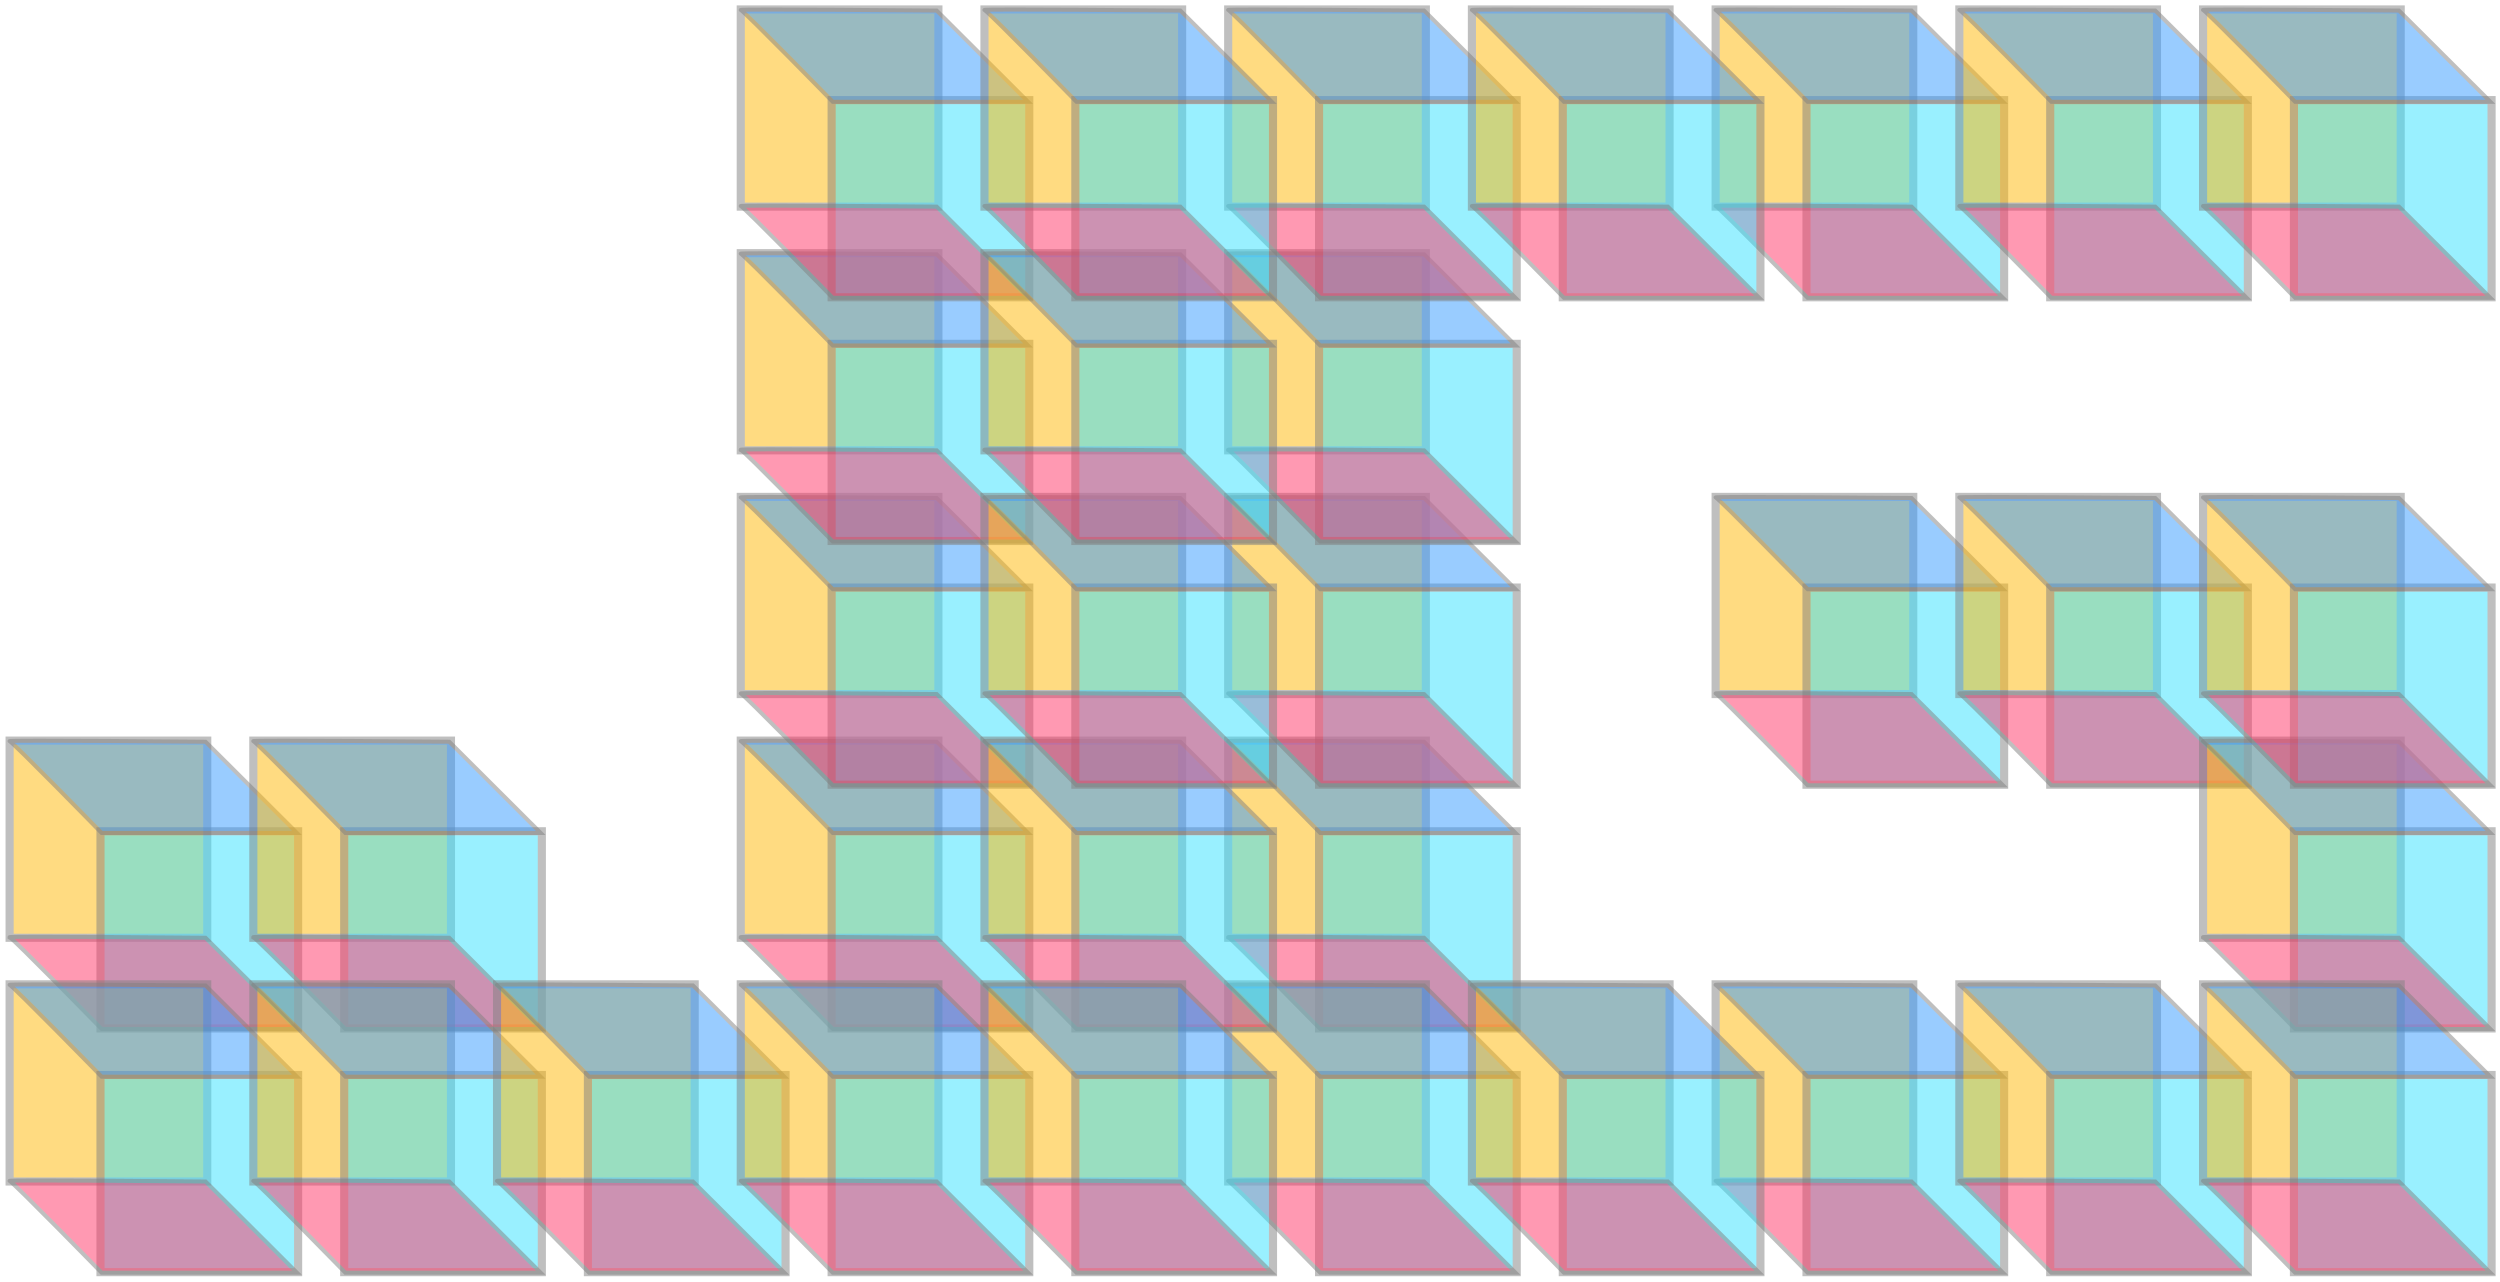 <svg xmlns="http://www.w3.org/2000/svg" xmlns:xlink="http://www.w3.org/1999/xlink" width="615.468" height="315.68" viewBox="0 0 615.468 315.68">
  <defs>
    <rect id="rect-1" width="311.043" height="311" x="302.352" y="2.328"/>
    <rect id="rect-2" width="48.659" height="48.542" x=".012" y="0"/>
    <mask id="mask-3" x="-422.352" y="-122.328" maskContentUnits="userSpaceOnUse" maskUnits="userSpaceOnUse">
      <rect width="615.468" height="315.68" x="-422.352" y="-122.328" fill="black"/>
      <use fill="white" xlink:href="#rect-2"/>
    </mask>
    <rect id="rect-4" width="48.659" height="48.542" x="22.384" y="22.318"/>
    <mask id="mask-5" x="-422.352" y="-122.328" maskContentUnits="userSpaceOnUse" maskUnits="userSpaceOnUse">
      <rect width="615.468" height="315.68" x="-422.352" y="-122.328" fill="black"/>
      <use fill="white" xlink:href="#rect-4"/>
    </mask>
    <path id="path-7" fill-rule="evenodd" d="M.012.139c.892.324 22.652 22.597 22.652 22.597h48.1L48.252.279S-.88-.184.012.139z"/>
    <path id="path-8" fill-rule="evenodd" d="M.012 48.403C.904 48.727 22.664 71 22.664 71h48.1L48.252 48.542s-49.132-.463-48.24-.139z"/>
    <rect id="rect-9" width="48.659" height="48.542" x=".012" y="0"/>
    <mask id="mask-10" x="-482.352" y="-122.328" maskContentUnits="userSpaceOnUse" maskUnits="userSpaceOnUse">
      <rect width="615.468" height="315.68" x="-482.352" y="-122.328" fill="black"/>
      <use fill="white" xlink:href="#rect-9"/>
    </mask>
    <rect id="rect-11" width="48.659" height="48.542" x="22.384" y="22.318"/>
    <mask id="mask-12" x="-482.352" y="-122.328" maskContentUnits="userSpaceOnUse" maskUnits="userSpaceOnUse">
      <rect width="615.468" height="315.68" x="-482.352" y="-122.328" fill="black"/>
      <use fill="white" xlink:href="#rect-11"/>
    </mask>
    <path id="path-14" fill-rule="evenodd" d="M.012.139c.892.324 22.652 22.597 22.652 22.597h48.1L48.252.279S-.88-.184.012.139z"/>
    <path id="path-15" fill-rule="evenodd" d="M.012 48.403C.904 48.727 22.664 71 22.664 71h48.1L48.252 48.542s-49.132-.463-48.24-.139z"/>
    <rect id="rect-16" width="48.659" height="48.542" x=".012" y="0"/>
    <mask id="mask-17" x="-422.352" y="-2.328" maskContentUnits="userSpaceOnUse" maskUnits="userSpaceOnUse">
      <rect width="615.468" height="315.68" x="-422.352" y="-2.328" fill="black"/>
      <use fill="white" xlink:href="#rect-16"/>
    </mask>
    <rect id="rect-18" width="48.659" height="48.542" x="22.384" y="22.318"/>
    <mask id="mask-19" x="-422.352" y="-2.328" maskContentUnits="userSpaceOnUse" maskUnits="userSpaceOnUse">
      <rect width="615.468" height="315.68" x="-422.352" y="-2.328" fill="black"/>
      <use fill="white" xlink:href="#rect-18"/>
    </mask>
    <path id="path-21" fill-rule="evenodd" d="M.012.139c.892.324 22.652 22.597 22.652 22.597h48.1L48.252.279S-.88-.184.012.139z"/>
    <path id="path-22" fill-rule="evenodd" d="M.012 48.403C.904 48.727 22.664 71 22.664 71h48.1L48.252 48.542s-49.132-.463-48.24-.139z"/>
    <rect id="rect-23" width="48.659" height="48.542" x=".012" y="0"/>
    <mask id="mask-24" x="-482.352" y="-2.328" maskContentUnits="userSpaceOnUse" maskUnits="userSpaceOnUse">
      <rect width="615.468" height="315.68" x="-482.352" y="-2.328" fill="black"/>
      <use fill="white" xlink:href="#rect-23"/>
    </mask>
    <rect id="rect-25" width="48.659" height="48.542" x="22.384" y="22.318"/>
    <mask id="mask-26" x="-482.352" y="-2.328" maskContentUnits="userSpaceOnUse" maskUnits="userSpaceOnUse">
      <rect width="615.468" height="315.68" x="-482.352" y="-2.328" fill="black"/>
      <use fill="white" xlink:href="#rect-25"/>
    </mask>
    <path id="path-28" fill-rule="evenodd" d="M.012.139c.892.324 22.652 22.597 22.652 22.597h48.1L48.252.279S-.88-.184.012.139z"/>
    <path id="path-29" fill-rule="evenodd" d="M.012 48.403C.904 48.727 22.664 71 22.664 71h48.1L48.252 48.542s-49.132-.463-48.24-.139z"/>
    <rect id="rect-30" width="48.659" height="48.542" x=".012" y="0"/>
    <mask id="mask-31" x="-542.352" y="-182.328" maskContentUnits="userSpaceOnUse" maskUnits="userSpaceOnUse">
      <rect width="615.468" height="315.68" x="-542.352" y="-182.328" fill="black"/>
      <use fill="white" xlink:href="#rect-30"/>
    </mask>
    <rect id="rect-32" width="48.659" height="48.542" x="22.384" y="22.318"/>
    <mask id="mask-33" x="-542.352" y="-182.328" maskContentUnits="userSpaceOnUse" maskUnits="userSpaceOnUse">
      <rect width="615.468" height="315.68" x="-542.352" y="-182.328" fill="black"/>
      <use fill="white" xlink:href="#rect-32"/>
    </mask>
    <path id="path-35" fill-rule="evenodd" d="M.012.139c.892.324 22.652 22.597 22.652 22.597h48.1L48.252.279S-.88-.184.012.139z"/>
    <path id="path-36" fill-rule="evenodd" d="M.012 48.403C.904 48.727 22.664 71 22.664 71h48.1L48.252 48.542s-49.132-.463-48.24-.139z"/>
    <rect id="rect-37" width="48.659" height="48.542" x=".012" y="0"/>
    <mask id="mask-38" x="-542.352" y="-122.328" maskContentUnits="userSpaceOnUse" maskUnits="userSpaceOnUse">
      <rect width="615.468" height="315.68" x="-542.352" y="-122.328" fill="black"/>
      <use fill="white" xlink:href="#rect-37"/>
    </mask>
    <rect id="rect-39" width="48.659" height="48.542" x="22.384" y="22.318"/>
    <mask id="mask-40" x="-542.352" y="-122.328" maskContentUnits="userSpaceOnUse" maskUnits="userSpaceOnUse">
      <rect width="615.468" height="315.68" x="-542.352" y="-122.328" fill="black"/>
      <use fill="white" xlink:href="#rect-39"/>
    </mask>
    <path id="path-42" fill-rule="evenodd" d="M.012.139c.892.324 22.652 22.597 22.652 22.597h48.1L48.252.279S-.88-.184.012.139z"/>
    <path id="path-43" fill-rule="evenodd" d="M.012 48.403C.904 48.727 22.664 71 22.664 71h48.1L48.252 48.542s-49.132-.463-48.24-.139z"/>
    <rect id="rect-44" width="48.659" height="48.542" x=".012" y="0"/>
    <mask id="mask-45" x="-542.352" y="-2.328" maskContentUnits="userSpaceOnUse" maskUnits="userSpaceOnUse">
      <rect width="615.468" height="315.68" x="-542.352" y="-2.328" fill="black"/>
      <use fill="white" xlink:href="#rect-44"/>
    </mask>
    <rect id="rect-46" width="48.659" height="48.542" x="22.384" y="22.318"/>
    <mask id="mask-47" x="-542.352" y="-2.328" maskContentUnits="userSpaceOnUse" maskUnits="userSpaceOnUse">
      <rect width="615.468" height="315.68" x="-542.352" y="-2.328" fill="black"/>
      <use fill="white" xlink:href="#rect-46"/>
    </mask>
    <path id="path-49" fill-rule="evenodd" d="M.012.139c.892.324 22.652 22.597 22.652 22.597h48.1L48.252.279S-.88-.184.012.139z"/>
    <path id="path-50" fill-rule="evenodd" d="M.012 48.403C.904 48.727 22.664 71 22.664 71h48.1L48.252 48.542s-49.132-.463-48.24-.139z"/>
    <rect id="rect-51" width="48.659" height="48.542" x=".012" y="0"/>
    <mask id="mask-52" x="-422.352" y="-242.328" maskContentUnits="userSpaceOnUse" maskUnits="userSpaceOnUse">
      <rect width="615.468" height="315.68" x="-422.352" y="-242.328" fill="black"/>
      <use fill="white" xlink:href="#rect-51"/>
    </mask>
    <rect id="rect-53" width="48.659" height="48.542" x="22.384" y="22.318"/>
    <mask id="mask-54" x="-422.352" y="-242.328" maskContentUnits="userSpaceOnUse" maskUnits="userSpaceOnUse">
      <rect width="615.468" height="315.68" x="-422.352" y="-242.328" fill="black"/>
      <use fill="white" xlink:href="#rect-53"/>
    </mask>
    <path id="path-56" fill-rule="evenodd" d="M.012.139c.892.324 22.652 22.597 22.652 22.597h48.1L48.252.279S-.88-.184.012.139z"/>
    <path id="path-57" fill-rule="evenodd" d="M.012 48.403C.904 48.727 22.664 71 22.664 71h48.1L48.252 48.542s-49.132-.463-48.24-.139z"/>
    <rect id="rect-58" width="48.659" height="48.542" x=".012" y="0"/>
    <mask id="mask-59" x="-482.352" y="-242.328" maskContentUnits="userSpaceOnUse" maskUnits="userSpaceOnUse">
      <rect width="615.468" height="315.68" x="-482.352" y="-242.328" fill="black"/>
      <use fill="white" xlink:href="#rect-58"/>
    </mask>
    <rect id="rect-60" width="48.659" height="48.542" x="22.384" y="22.318"/>
    <mask id="mask-61" x="-482.352" y="-242.328" maskContentUnits="userSpaceOnUse" maskUnits="userSpaceOnUse">
      <rect width="615.468" height="315.68" x="-482.352" y="-242.328" fill="black"/>
      <use fill="white" xlink:href="#rect-60"/>
    </mask>
    <path id="path-63" fill-rule="evenodd" d="M.012.139c.892.324 22.652 22.597 22.652 22.597h48.1L48.252.279S-.88-.184.012.139z"/>
    <path id="path-64" fill-rule="evenodd" d="M.012 48.403C.904 48.727 22.664 71 22.664 71h48.1L48.252 48.542s-49.132-.463-48.24-.139z"/>
    <rect id="rect-65" width="48.659" height="48.542" x=".012" y="0"/>
    <mask id="mask-66" x="-542.352" y="-242.328" maskContentUnits="userSpaceOnUse" maskUnits="userSpaceOnUse">
      <rect width="615.468" height="315.68" x="-542.352" y="-242.328" fill="black"/>
      <use fill="white" xlink:href="#rect-65"/>
    </mask>
    <rect id="rect-67" width="48.659" height="48.542" x="22.384" y="22.318"/>
    <mask id="mask-68" x="-542.352" y="-242.328" maskContentUnits="userSpaceOnUse" maskUnits="userSpaceOnUse">
      <rect width="615.468" height="315.68" x="-542.352" y="-242.328" fill="black"/>
      <use fill="white" xlink:href="#rect-67"/>
    </mask>
    <path id="path-70" fill-rule="evenodd" d="M.012.139c.892.324 22.652 22.597 22.652 22.597h48.1L48.252.279S-.88-.184.012.139z"/>
    <path id="path-71" fill-rule="evenodd" d="M.012 48.403C.904 48.727 22.664 71 22.664 71h48.1L48.252 48.542s-49.132-.463-48.24-.139z"/>
    <rect id="rect-72" width="48.659" height="48.542" x=".012" y="0"/>
    <mask id="mask-73" x="-302.352" y="-182.328" maskContentUnits="userSpaceOnUse" maskUnits="userSpaceOnUse">
      <rect width="615.468" height="315.68" x="-302.352" y="-182.328" fill="black"/>
      <use fill="white" xlink:href="#rect-72"/>
    </mask>
    <rect id="rect-74" width="48.659" height="48.542" x="22.384" y="22.318"/>
    <mask id="mask-75" x="-302.352" y="-182.328" maskContentUnits="userSpaceOnUse" maskUnits="userSpaceOnUse">
      <rect width="615.468" height="315.68" x="-302.352" y="-182.328" fill="black"/>
      <use fill="white" xlink:href="#rect-74"/>
    </mask>
    <path id="path-77" fill-rule="evenodd" d="M.012.139c.892.324 22.652 22.597 22.652 22.597h48.1L48.252.279S-.88-.184.012.139z"/>
    <path id="path-78" fill-rule="evenodd" d="M.012 48.403C.904 48.727 22.664 71 22.664 71h48.1L48.252 48.542s-49.132-.463-48.24-.139z"/>
    <rect id="rect-79" width="48.659" height="48.542" x=".012" y="0"/>
    <mask id="mask-80" x="-302.352" y="-122.328" maskContentUnits="userSpaceOnUse" maskUnits="userSpaceOnUse">
      <rect width="615.468" height="315.68" x="-302.352" y="-122.328" fill="black"/>
      <use fill="white" xlink:href="#rect-79"/>
    </mask>
    <rect id="rect-81" width="48.659" height="48.542" x="22.384" y="22.318"/>
    <mask id="mask-82" x="-302.352" y="-122.328" maskContentUnits="userSpaceOnUse" maskUnits="userSpaceOnUse">
      <rect width="615.468" height="315.68" x="-302.352" y="-122.328" fill="black"/>
      <use fill="white" xlink:href="#rect-81"/>
    </mask>
    <path id="path-84" fill-rule="evenodd" d="M.012.139c.892.324 22.652 22.597 22.652 22.597h48.1L48.252.279S-.88-.184.012.139z"/>
    <path id="path-85" fill-rule="evenodd" d="M.012 48.403C.904 48.727 22.664 71 22.664 71h48.1L48.252 48.542s-49.132-.463-48.24-.139z"/>
    <rect id="rect-86" width="48.659" height="48.542" x=".012" y="0"/>
    <mask id="mask-87" x="-302.352" y="-62.328" maskContentUnits="userSpaceOnUse" maskUnits="userSpaceOnUse">
      <rect width="615.468" height="315.68" x="-302.352" y="-62.328" fill="black"/>
      <use fill="white" xlink:href="#rect-86"/>
    </mask>
    <rect id="rect-88" width="48.659" height="48.542" x="22.384" y="22.318"/>
    <mask id="mask-89" x="-302.352" y="-62.328" maskContentUnits="userSpaceOnUse" maskUnits="userSpaceOnUse">
      <rect width="615.468" height="315.68" x="-302.352" y="-62.328" fill="black"/>
      <use fill="white" xlink:href="#rect-88"/>
    </mask>
    <path id="path-91" fill-rule="evenodd" d="M.012.139c.892.324 22.652 22.597 22.652 22.597h48.1L48.252.279S-.88-.184.012.139z"/>
    <path id="path-92" fill-rule="evenodd" d="M.012 48.403C.904 48.727 22.664 71 22.664 71h48.1L48.252 48.542s-49.132-.463-48.24-.139z"/>
    <rect id="rect-93" width="48.659" height="48.542" x=".012" y="0"/>
    <mask id="mask-94" x="-302.352" y="-2.328" maskContentUnits="userSpaceOnUse" maskUnits="userSpaceOnUse">
      <rect width="615.468" height="315.68" x="-302.352" y="-2.328" fill="black"/>
      <use fill="white" xlink:href="#rect-93"/>
    </mask>
    <rect id="rect-95" width="48.659" height="48.542" x="22.384" y="22.318"/>
    <mask id="mask-96" x="-302.352" y="-2.328" maskContentUnits="userSpaceOnUse" maskUnits="userSpaceOnUse">
      <rect width="615.468" height="315.68" x="-302.352" y="-2.328" fill="black"/>
      <use fill="white" xlink:href="#rect-95"/>
    </mask>
    <path id="path-98" fill-rule="evenodd" d="M.012.139c.892.324 22.652 22.597 22.652 22.597h48.1L48.252.279S-.88-.184.012.139z"/>
    <path id="path-99" fill-rule="evenodd" d="M.012 48.403C.904 48.727 22.664 71 22.664 71h48.1L48.252 48.542s-49.132-.463-48.24-.139z"/>
    <rect id="rect-100" width="48.659" height="48.542" x=".012" y="0"/>
    <mask id="mask-101" x="-302.352" y="-242.328" maskContentUnits="userSpaceOnUse" maskUnits="userSpaceOnUse">
      <rect width="615.468" height="315.68" x="-302.352" y="-242.328" fill="black"/>
      <use fill="white" xlink:href="#rect-100"/>
    </mask>
    <rect id="rect-102" width="48.659" height="48.542" x="22.384" y="22.318"/>
    <mask id="mask-103" x="-302.352" y="-242.328" maskContentUnits="userSpaceOnUse" maskUnits="userSpaceOnUse">
      <rect width="615.468" height="315.68" x="-302.352" y="-242.328" fill="black"/>
      <use fill="white" xlink:href="#rect-102"/>
    </mask>
    <path id="path-105" fill-rule="evenodd" d="M.012.139c.892.324 22.652 22.597 22.652 22.597h48.1L48.252.279S-.88-.184.012.139z"/>
    <path id="path-106" fill-rule="evenodd" d="M.012 48.403C.904 48.727 22.664 71 22.664 71h48.1L48.252 48.542s-49.132-.463-48.24-.139z"/>
    <rect id="rect-107" width="48.659" height="48.542" x=".012" y="0"/>
    <mask id="mask-108" x="-362.352" y="-242.328" maskContentUnits="userSpaceOnUse" maskUnits="userSpaceOnUse">
      <rect width="615.468" height="315.68" x="-362.352" y="-242.328" fill="black"/>
      <use fill="white" xlink:href="#rect-107"/>
    </mask>
    <rect id="rect-109" width="48.659" height="48.542" x="22.384" y="22.318"/>
    <mask id="mask-110" x="-362.352" y="-242.328" maskContentUnits="userSpaceOnUse" maskUnits="userSpaceOnUse">
      <rect width="615.468" height="315.68" x="-362.352" y="-242.328" fill="black"/>
      <use fill="white" xlink:href="#rect-109"/>
    </mask>
    <path id="path-112" fill-rule="evenodd" d="M.012.139c.892.324 22.652 22.597 22.652 22.597h48.1L48.252.279S-.88-.184.012.139z"/>
    <path id="path-113" fill-rule="evenodd" d="M.012 48.403C.904 48.727 22.664 71 22.664 71h48.1L48.252 48.542s-49.132-.463-48.24-.139z"/>
    <rect id="rect-114" width="48.659" height="48.542" x=".012" y="0"/>
    <mask id="mask-115" x="-362.352" y="-2.328" maskContentUnits="userSpaceOnUse" maskUnits="userSpaceOnUse">
      <rect width="615.468" height="315.68" x="-362.352" y="-2.328" fill="black"/>
      <use fill="white" xlink:href="#rect-114"/>
    </mask>
    <rect id="rect-116" width="48.659" height="48.542" x="22.384" y="22.318"/>
    <mask id="mask-117" x="-362.352" y="-2.328" maskContentUnits="userSpaceOnUse" maskUnits="userSpaceOnUse">
      <rect width="615.468" height="315.68" x="-362.352" y="-2.328" fill="black"/>
      <use fill="white" xlink:href="#rect-116"/>
    </mask>
    <path id="path-119" fill-rule="evenodd" d="M.012.139c.892.324 22.652 22.597 22.652 22.597h48.1L48.252.279S-.88-.184.012.139z"/>
    <path id="path-120" fill-rule="evenodd" d="M.012 48.403C.904 48.727 22.664 71 22.664 71h48.1L48.252 48.542s-49.132-.463-48.24-.139z"/>
    <rect id="rect-121" width="48.659" height="48.542" x=".012" y="0"/>
    <mask id="mask-122" x="-2.352" y="-182.328" maskContentUnits="userSpaceOnUse" maskUnits="userSpaceOnUse">
      <rect width="615.468" height="315.68" x="-2.352" y="-182.328" fill="black"/>
      <use fill="white" xlink:href="#rect-121"/>
    </mask>
    <rect id="rect-123" width="48.659" height="48.542" x="22.384" y="22.318"/>
    <mask id="mask-124" x="-2.352" y="-182.328" maskContentUnits="userSpaceOnUse" maskUnits="userSpaceOnUse">
      <rect width="615.468" height="315.68" x="-2.352" y="-182.328" fill="black"/>
      <use fill="white" xlink:href="#rect-123"/>
    </mask>
    <path id="path-126" fill-rule="evenodd" d="M.012.139c.892.324 22.652 22.597 22.652 22.597h48.1L48.252.279S-.88-.184.012.139z"/>
    <path id="path-127" fill-rule="evenodd" d="M.012 48.403C.904 48.727 22.664 71 22.664 71h48.1L48.252 48.542s-49.132-.463-48.24-.139z"/>
    <rect id="rect-128" width="48.659" height="48.542" x=".012" y="0"/>
    <mask id="mask-129" x="-62.352" y="-182.328" maskContentUnits="userSpaceOnUse" maskUnits="userSpaceOnUse">
      <rect width="615.468" height="315.68" x="-62.352" y="-182.328" fill="black"/>
      <use fill="white" xlink:href="#rect-128"/>
    </mask>
    <rect id="rect-130" width="48.659" height="48.542" x="22.384" y="22.318"/>
    <mask id="mask-131" x="-62.352" y="-182.328" maskContentUnits="userSpaceOnUse" maskUnits="userSpaceOnUse">
      <rect width="615.468" height="315.68" x="-62.352" y="-182.328" fill="black"/>
      <use fill="white" xlink:href="#rect-130"/>
    </mask>
    <path id="path-133" fill-rule="evenodd" d="M.012.139c.892.324 22.652 22.597 22.652 22.597h48.1L48.252.279S-.88-.184.012.139z"/>
    <path id="path-134" fill-rule="evenodd" d="M.012 48.403C.904 48.727 22.664 71 22.664 71h48.1L48.252 48.542s-49.132-.463-48.24-.139z"/>
    <rect id="rect-135" width="48.659" height="48.542" x=".012" y="0"/>
    <mask id="mask-136" x="-182.352" y="-182.328" maskContentUnits="userSpaceOnUse" maskUnits="userSpaceOnUse">
      <rect width="615.468" height="315.68" x="-182.352" y="-182.328" fill="black"/>
      <use fill="white" xlink:href="#rect-135"/>
    </mask>
    <rect id="rect-137" width="48.659" height="48.542" x="22.384" y="22.318"/>
    <mask id="mask-138" x="-182.352" y="-182.328" maskContentUnits="userSpaceOnUse" maskUnits="userSpaceOnUse">
      <rect width="615.468" height="315.68" x="-182.352" y="-182.328" fill="black"/>
      <use fill="white" xlink:href="#rect-137"/>
    </mask>
    <path id="path-140" fill-rule="evenodd" d="M.012.139c.892.324 22.652 22.597 22.652 22.597h48.1L48.252.279S-.88-.184.012.139z"/>
    <path id="path-141" fill-rule="evenodd" d="M.012 48.403C.904 48.727 22.664 71 22.664 71h48.1L48.252 48.542s-49.132-.463-48.24-.139z"/>
    <rect id="rect-142" width="48.659" height="48.542" x=".012" y="0"/>
    <mask id="mask-143" x="-182.352" y="-122.328" maskContentUnits="userSpaceOnUse" maskUnits="userSpaceOnUse">
      <rect width="615.468" height="315.68" x="-182.352" y="-122.328" fill="black"/>
      <use fill="white" xlink:href="#rect-142"/>
    </mask>
    <rect id="rect-144" width="48.659" height="48.542" x="22.384" y="22.318"/>
    <mask id="mask-145" x="-182.352" y="-122.328" maskContentUnits="userSpaceOnUse" maskUnits="userSpaceOnUse">
      <rect width="615.468" height="315.68" x="-182.352" y="-122.328" fill="black"/>
      <use fill="white" xlink:href="#rect-144"/>
    </mask>
    <path id="path-147" fill-rule="evenodd" d="M.012.139c.892.324 22.652 22.597 22.652 22.597h48.1L48.252.279S-.88-.184.012.139z"/>
    <path id="path-148" fill-rule="evenodd" d="M.012 48.403C.904 48.727 22.664 71 22.664 71h48.1L48.252 48.542s-49.132-.463-48.24-.139z"/>
    <rect id="rect-149" width="48.659" height="48.542" x=".012" y="0"/>
    <mask id="mask-150" x="-182.352" y="-62.328" maskContentUnits="userSpaceOnUse" maskUnits="userSpaceOnUse">
      <rect width="615.468" height="315.68" x="-182.352" y="-62.328" fill="black"/>
      <use fill="white" xlink:href="#rect-149"/>
    </mask>
    <rect id="rect-151" width="48.659" height="48.542" x="22.384" y="22.318"/>
    <mask id="mask-152" x="-182.352" y="-62.328" maskContentUnits="userSpaceOnUse" maskUnits="userSpaceOnUse">
      <rect width="615.468" height="315.68" x="-182.352" y="-62.328" fill="black"/>
      <use fill="white" xlink:href="#rect-151"/>
    </mask>
    <path id="path-154" fill-rule="evenodd" d="M.012.139c.892.324 22.652 22.597 22.652 22.597h48.1L48.252.279S-.88-.184.012.139z"/>
    <path id="path-155" fill-rule="evenodd" d="M.012 48.403C.904 48.727 22.664 71 22.664 71h48.1L48.252 48.542s-49.132-.463-48.24-.139z"/>
    <rect id="rect-156" width="48.659" height="48.542" x=".012" y="0"/>
    <mask id="mask-157" x="-182.352" y="-2.328" maskContentUnits="userSpaceOnUse" maskUnits="userSpaceOnUse">
      <rect width="615.468" height="315.68" x="-182.352" y="-2.328" fill="black"/>
      <use fill="white" xlink:href="#rect-156"/>
    </mask>
    <rect id="rect-158" width="48.659" height="48.542" x="22.384" y="22.318"/>
    <mask id="mask-159" x="-182.352" y="-2.328" maskContentUnits="userSpaceOnUse" maskUnits="userSpaceOnUse">
      <rect width="615.468" height="315.68" x="-182.352" y="-2.328" fill="black"/>
      <use fill="white" xlink:href="#rect-158"/>
    </mask>
    <path id="path-161" fill-rule="evenodd" d="M.012.139c.892.324 22.652 22.597 22.652 22.597h48.1L48.252.279S-.88-.184.012.139z"/>
    <path id="path-162" fill-rule="evenodd" d="M.012 48.403C.904 48.727 22.664 71 22.664 71h48.1L48.252 48.542s-49.132-.463-48.24-.139z"/>
    <rect id="rect-163" width="48.659" height="48.542" x=".012" y="0"/>
    <mask id="mask-164" x="-242.352" y="-182.328" maskContentUnits="userSpaceOnUse" maskUnits="userSpaceOnUse">
      <rect width="615.468" height="315.68" x="-242.352" y="-182.328" fill="black"/>
      <use fill="white" xlink:href="#rect-163"/>
    </mask>
    <rect id="rect-165" width="48.659" height="48.542" x="22.384" y="22.318"/>
    <mask id="mask-166" x="-242.352" y="-182.328" maskContentUnits="userSpaceOnUse" maskUnits="userSpaceOnUse">
      <rect width="615.468" height="315.68" x="-242.352" y="-182.328" fill="black"/>
      <use fill="white" xlink:href="#rect-165"/>
    </mask>
    <path id="path-168" fill-rule="evenodd" d="M.012.139c.892.324 22.652 22.597 22.652 22.597h48.1L48.252.279S-.88-.184.012.139z"/>
    <path id="path-169" fill-rule="evenodd" d="M.012 48.403C.904 48.727 22.664 71 22.664 71h48.1L48.252 48.542s-49.132-.463-48.24-.139z"/>
    <rect id="rect-170" width="48.659" height="48.542" x=".012" y="0"/>
    <mask id="mask-171" x="-2.352" y="-242.328" maskContentUnits="userSpaceOnUse" maskUnits="userSpaceOnUse">
      <rect width="615.468" height="315.68" x="-2.352" y="-242.328" fill="black"/>
      <use fill="white" xlink:href="#rect-170"/>
    </mask>
    <rect id="rect-172" width="48.659" height="48.542" x="22.384" y="22.318"/>
    <mask id="mask-173" x="-2.352" y="-242.328" maskContentUnits="userSpaceOnUse" maskUnits="userSpaceOnUse">
      <rect width="615.468" height="315.68" x="-2.352" y="-242.328" fill="black"/>
      <use fill="white" xlink:href="#rect-172"/>
    </mask>
    <path id="path-175" fill-rule="evenodd" d="M.012.139c.892.324 22.652 22.597 22.652 22.597h48.1L48.252.279S-.88-.184.012.139z"/>
    <path id="path-176" fill-rule="evenodd" d="M.012 48.403C.904 48.727 22.664 71 22.664 71h48.1L48.252 48.542s-49.132-.463-48.24-.139z"/>
    <rect id="rect-177" width="48.659" height="48.542" x=".012" y="0"/>
    <mask id="mask-178" x="-62.352" y="-242.328" maskContentUnits="userSpaceOnUse" maskUnits="userSpaceOnUse">
      <rect width="615.468" height="315.68" x="-62.352" y="-242.328" fill="black"/>
      <use fill="white" xlink:href="#rect-177"/>
    </mask>
    <rect id="rect-179" width="48.659" height="48.542" x="22.384" y="22.318"/>
    <mask id="mask-180" x="-62.352" y="-242.328" maskContentUnits="userSpaceOnUse" maskUnits="userSpaceOnUse">
      <rect width="615.468" height="315.68" x="-62.352" y="-242.328" fill="black"/>
      <use fill="white" xlink:href="#rect-179"/>
    </mask>
    <path id="path-182" fill-rule="evenodd" d="M.012.139c.892.324 22.652 22.597 22.652 22.597h48.1L48.252.279S-.88-.184.012.139z"/>
    <path id="path-183" fill-rule="evenodd" d="M.012 48.403C.904 48.727 22.664 71 22.664 71h48.1L48.252 48.542s-49.132-.463-48.24-.139z"/>
    <rect id="rect-184" width="48.659" height="48.542" x=".012" y="0"/>
    <mask id="mask-185" x="-122.352" y="-242.328" maskContentUnits="userSpaceOnUse" maskUnits="userSpaceOnUse">
      <rect width="615.468" height="315.68" x="-122.352" y="-242.328" fill="black"/>
      <use fill="white" xlink:href="#rect-184"/>
    </mask>
    <rect id="rect-186" width="48.659" height="48.542" x="22.384" y="22.318"/>
    <mask id="mask-187" x="-122.352" y="-242.328" maskContentUnits="userSpaceOnUse" maskUnits="userSpaceOnUse">
      <rect width="615.468" height="315.68" x="-122.352" y="-242.328" fill="black"/>
      <use fill="white" xlink:href="#rect-186"/>
    </mask>
    <path id="path-189" fill-rule="evenodd" d="M.012.139c.892.324 22.652 22.597 22.652 22.597h48.1L48.252.279S-.88-.184.012.139z"/>
    <path id="path-190" fill-rule="evenodd" d="M.012 48.403C.904 48.727 22.664 71 22.664 71h48.1L48.252 48.542s-49.132-.463-48.24-.139z"/>
    <rect id="rect-191" width="48.659" height="48.542" x=".012" y="0"/>
    <mask id="mask-192" x="-182.352" y="-242.328" maskContentUnits="userSpaceOnUse" maskUnits="userSpaceOnUse">
      <rect width="615.468" height="315.68" x="-182.352" y="-242.328" fill="black"/>
      <use fill="white" xlink:href="#rect-191"/>
    </mask>
    <rect id="rect-193" width="48.659" height="48.542" x="22.384" y="22.318"/>
    <mask id="mask-194" x="-182.352" y="-242.328" maskContentUnits="userSpaceOnUse" maskUnits="userSpaceOnUse">
      <rect width="615.468" height="315.68" x="-182.352" y="-242.328" fill="black"/>
      <use fill="white" xlink:href="#rect-193"/>
    </mask>
    <path id="path-196" fill-rule="evenodd" d="M.012.139c.892.324 22.652 22.597 22.652 22.597h48.1L48.252.279S-.88-.184.012.139z"/>
    <path id="path-197" fill-rule="evenodd" d="M.012 48.403C.904 48.727 22.664 71 22.664 71h48.1L48.252 48.542s-49.132-.463-48.24-.139z"/>
    <rect id="rect-198" width="48.659" height="48.542" x=".012" y="0"/>
    <mask id="mask-199" x="-242.352" y="-242.328" maskContentUnits="userSpaceOnUse" maskUnits="userSpaceOnUse">
      <rect width="615.468" height="315.68" x="-242.352" y="-242.328" fill="black"/>
      <use fill="white" xlink:href="#rect-198"/>
    </mask>
    <rect id="rect-200" width="48.659" height="48.542" x="22.384" y="22.318"/>
    <mask id="mask-201" x="-242.352" y="-242.328" maskContentUnits="userSpaceOnUse" maskUnits="userSpaceOnUse">
      <rect width="615.468" height="315.68" x="-242.352" y="-242.328" fill="black"/>
      <use fill="white" xlink:href="#rect-200"/>
    </mask>
    <path id="path-203" fill-rule="evenodd" d="M.012.139c.892.324 22.652 22.597 22.652 22.597h48.1L48.252.279S-.88-.184.012.139z"/>
    <path id="path-204" fill-rule="evenodd" d="M.012 48.403C.904 48.727 22.664 71 22.664 71h48.1L48.252 48.542s-49.132-.463-48.24-.139z"/>
    <rect id="rect-205" width="48.659" height="48.542" x=".012" y="0"/>
    <mask id="mask-206" x="-242.352" y="-122.328" maskContentUnits="userSpaceOnUse" maskUnits="userSpaceOnUse">
      <rect width="615.468" height="315.68" x="-242.352" y="-122.328" fill="black"/>
      <use fill="white" xlink:href="#rect-205"/>
    </mask>
    <rect id="rect-207" width="48.659" height="48.542" x="22.384" y="22.318"/>
    <mask id="mask-208" x="-242.352" y="-122.328" maskContentUnits="userSpaceOnUse" maskUnits="userSpaceOnUse">
      <rect width="615.468" height="315.68" x="-242.352" y="-122.328" fill="black"/>
      <use fill="white" xlink:href="#rect-207"/>
    </mask>
    <path id="path-210" fill-rule="evenodd" d="M.012.139c.892.324 22.652 22.597 22.652 22.597h48.1L48.252.279S-.88-.184.012.139z"/>
    <path id="path-211" fill-rule="evenodd" d="M.012 48.403C.904 48.727 22.664 71 22.664 71h48.1L48.252 48.542s-49.132-.463-48.24-.139z"/>
    <rect id="rect-212" width="48.659" height="48.542" x=".012" y="0"/>
    <mask id="mask-213" x="-242.352" y="-62.328" maskContentUnits="userSpaceOnUse" maskUnits="userSpaceOnUse">
      <rect width="615.468" height="315.68" x="-242.352" y="-62.328" fill="black"/>
      <use fill="white" xlink:href="#rect-212"/>
    </mask>
    <rect id="rect-214" width="48.659" height="48.542" x="22.384" y="22.318"/>
    <mask id="mask-215" x="-242.352" y="-62.328" maskContentUnits="userSpaceOnUse" maskUnits="userSpaceOnUse">
      <rect width="615.468" height="315.68" x="-242.352" y="-62.328" fill="black"/>
      <use fill="white" xlink:href="#rect-214"/>
    </mask>
    <path id="path-217" fill-rule="evenodd" d="M.012.139c.892.324 22.652 22.597 22.652 22.597h48.1L48.252.279S-.88-.184.012.139z"/>
    <path id="path-218" fill-rule="evenodd" d="M.012 48.403C.904 48.727 22.664 71 22.664 71h48.1L48.252 48.542s-49.132-.463-48.24-.139z"/>
    <rect id="rect-219" width="48.659" height="48.542" x=".012" y="0"/>
    <mask id="mask-220" x="-242.352" y="-2.328" maskContentUnits="userSpaceOnUse" maskUnits="userSpaceOnUse">
      <rect width="615.468" height="315.68" x="-242.352" y="-2.328" fill="black"/>
      <use fill="white" xlink:href="#rect-219"/>
    </mask>
    <rect id="rect-221" width="48.659" height="48.542" x="22.384" y="22.318"/>
    <mask id="mask-222" x="-242.352" y="-2.328" maskContentUnits="userSpaceOnUse" maskUnits="userSpaceOnUse">
      <rect width="615.468" height="315.68" x="-242.352" y="-2.328" fill="black"/>
      <use fill="white" xlink:href="#rect-221"/>
    </mask>
    <path id="path-224" fill-rule="evenodd" d="M.012.139c.892.324 22.652 22.597 22.652 22.597h48.1L48.252.279S-.88-.184.012.139z"/>
    <path id="path-225" fill-rule="evenodd" d="M.012 48.403C.904 48.727 22.664 71 22.664 71h48.1L48.252 48.542s-49.132-.463-48.24-.139z"/>
  </defs>
  <g>
    <g>
      <g transform="translate(422.352 122.328)">
        <g opacity=".5">
          <use fill="rgb(255,183,3)" xlink:href="#rect-2"/>
          <use fill-opacity="0" stroke="rgb(128,128,128)" stroke-linecap="butt" stroke-linejoin="miter" stroke-width="2" mask="url(#mask-3)" xlink:href="#rect-2"/>
        </g>
        <g opacity=".5">
          <use fill="rgb(51,225,255)" xlink:href="#rect-4"/>
          <use fill-opacity="0" stroke="rgb(128,128,128)" stroke-linecap="butt" stroke-linejoin="miter" stroke-width="2" mask="url(#mask-5)" xlink:href="#rect-4"/>
        </g>
        <g opacity=".5">
          <path fill="none" stroke="rgb(128,128,128)" stroke-linecap="butt" stroke-linejoin="miter" stroke-width="1"/>
        </g>
        <g opacity=".5">
          <use fill="rgb(51,153,255)" xlink:href="#path-7"/>
          <use fill-opacity="0" stroke="rgb(128,128,128)" stroke-linecap="butt" stroke-linejoin="miter" stroke-width="1" xlink:href="#path-7"/>
        </g>
        <g opacity=".5">
          <use fill="rgb(255,51,102)" xlink:href="#path-8"/>
          <use fill-opacity="0" stroke="rgb(128,128,128)" stroke-linecap="butt" stroke-linejoin="miter" stroke-width="1" xlink:href="#path-8"/>
        </g>
      </g>
      <g transform="translate(482.352 122.328)">
        <g opacity=".5">
          <use fill="rgb(255,183,3)" xlink:href="#rect-9"/>
          <use fill-opacity="0" stroke="rgb(128,128,128)" stroke-linecap="butt" stroke-linejoin="miter" stroke-width="2" mask="url(#mask-10)" xlink:href="#rect-9"/>
        </g>
        <g opacity=".5">
          <use fill="rgb(51,225,255)" xlink:href="#rect-11"/>
          <use fill-opacity="0" stroke="rgb(128,128,128)" stroke-linecap="butt" stroke-linejoin="miter" stroke-width="2" mask="url(#mask-12)" xlink:href="#rect-11"/>
        </g>
        <g opacity=".5">
          <path fill="none" stroke="rgb(128,128,128)" stroke-linecap="butt" stroke-linejoin="miter" stroke-width="1"/>
        </g>
        <g opacity=".5">
          <use fill="rgb(51,153,255)" xlink:href="#path-14"/>
          <use fill-opacity="0" stroke="rgb(128,128,128)" stroke-linecap="butt" stroke-linejoin="miter" stroke-width="1" xlink:href="#path-14"/>
        </g>
        <g opacity=".5">
          <use fill="rgb(255,51,102)" xlink:href="#path-15"/>
          <use fill-opacity="0" stroke="rgb(128,128,128)" stroke-linecap="butt" stroke-linejoin="miter" stroke-width="1" xlink:href="#path-15"/>
        </g>
      </g>
      <g transform="translate(422.352 2.328)">
        <g opacity=".5">
          <use fill="rgb(255,183,3)" xlink:href="#rect-16"/>
          <use fill-opacity="0" stroke="rgb(128,128,128)" stroke-linecap="butt" stroke-linejoin="miter" stroke-width="2" mask="url(#mask-17)" xlink:href="#rect-16"/>
        </g>
        <g opacity=".5">
          <use fill="rgb(51,225,255)" xlink:href="#rect-18"/>
          <use fill-opacity="0" stroke="rgb(128,128,128)" stroke-linecap="butt" stroke-linejoin="miter" stroke-width="2" mask="url(#mask-19)" xlink:href="#rect-18"/>
        </g>
        <g opacity=".5">
          <path fill="none" stroke="rgb(128,128,128)" stroke-linecap="butt" stroke-linejoin="miter" stroke-width="1"/>
        </g>
        <g opacity=".5">
          <use fill="rgb(51,153,255)" xlink:href="#path-21"/>
          <use fill-opacity="0" stroke="rgb(128,128,128)" stroke-linecap="butt" stroke-linejoin="miter" stroke-width="1" xlink:href="#path-21"/>
        </g>
        <g opacity=".5">
          <use fill="rgb(255,51,102)" xlink:href="#path-22"/>
          <use fill-opacity="0" stroke="rgb(128,128,128)" stroke-linecap="butt" stroke-linejoin="miter" stroke-width="1" xlink:href="#path-22"/>
        </g>
      </g>
      <g transform="translate(482.352 2.328)">
        <g opacity=".5">
          <use fill="rgb(255,183,3)" xlink:href="#rect-23"/>
          <use fill-opacity="0" stroke="rgb(128,128,128)" stroke-linecap="butt" stroke-linejoin="miter" stroke-width="2" mask="url(#mask-24)" xlink:href="#rect-23"/>
        </g>
        <g opacity=".5">
          <use fill="rgb(51,225,255)" xlink:href="#rect-25"/>
          <use fill-opacity="0" stroke="rgb(128,128,128)" stroke-linecap="butt" stroke-linejoin="miter" stroke-width="2" mask="url(#mask-26)" xlink:href="#rect-25"/>
        </g>
        <g opacity=".5">
          <path fill="none" stroke="rgb(128,128,128)" stroke-linecap="butt" stroke-linejoin="miter" stroke-width="1"/>
        </g>
        <g opacity=".5">
          <use fill="rgb(51,153,255)" xlink:href="#path-28"/>
          <use fill-opacity="0" stroke="rgb(128,128,128)" stroke-linecap="butt" stroke-linejoin="miter" stroke-width="1" xlink:href="#path-28"/>
        </g>
        <g opacity=".5">
          <use fill="rgb(255,51,102)" xlink:href="#path-29"/>
          <use fill-opacity="0" stroke="rgb(128,128,128)" stroke-linecap="butt" stroke-linejoin="miter" stroke-width="1" xlink:href="#path-29"/>
        </g>
      </g>
      <g transform="translate(542.352 182.328)">
        <g opacity=".5">
          <use fill="rgb(255,183,3)" xlink:href="#rect-30"/>
          <use fill-opacity="0" stroke="rgb(128,128,128)" stroke-linecap="butt" stroke-linejoin="miter" stroke-width="2" mask="url(#mask-31)" xlink:href="#rect-30"/>
        </g>
        <g opacity=".5">
          <use fill="rgb(51,225,255)" xlink:href="#rect-32"/>
          <use fill-opacity="0" stroke="rgb(128,128,128)" stroke-linecap="butt" stroke-linejoin="miter" stroke-width="2" mask="url(#mask-33)" xlink:href="#rect-32"/>
        </g>
        <g opacity=".5">
          <path fill="none" stroke="rgb(128,128,128)" stroke-linecap="butt" stroke-linejoin="miter" stroke-width="1"/>
        </g>
        <g opacity=".5">
          <use fill="rgb(51,153,255)" xlink:href="#path-35"/>
          <use fill-opacity="0" stroke="rgb(128,128,128)" stroke-linecap="butt" stroke-linejoin="miter" stroke-width="1" xlink:href="#path-35"/>
        </g>
        <g opacity=".5">
          <use fill="rgb(255,51,102)" xlink:href="#path-36"/>
          <use fill-opacity="0" stroke="rgb(128,128,128)" stroke-linecap="butt" stroke-linejoin="miter" stroke-width="1" xlink:href="#path-36"/>
        </g>
      </g>
      <g transform="translate(542.352 122.328)">
        <g opacity=".5">
          <use fill="rgb(255,183,3)" xlink:href="#rect-37"/>
          <use fill-opacity="0" stroke="rgb(128,128,128)" stroke-linecap="butt" stroke-linejoin="miter" stroke-width="2" mask="url(#mask-38)" xlink:href="#rect-37"/>
        </g>
        <g opacity=".5">
          <use fill="rgb(51,225,255)" xlink:href="#rect-39"/>
          <use fill-opacity="0" stroke="rgb(128,128,128)" stroke-linecap="butt" stroke-linejoin="miter" stroke-width="2" mask="url(#mask-40)" xlink:href="#rect-39"/>
        </g>
        <g opacity=".5">
          <path fill="none" stroke="rgb(128,128,128)" stroke-linecap="butt" stroke-linejoin="miter" stroke-width="1"/>
        </g>
        <g opacity=".5">
          <use fill="rgb(51,153,255)" xlink:href="#path-42"/>
          <use fill-opacity="0" stroke="rgb(128,128,128)" stroke-linecap="butt" stroke-linejoin="miter" stroke-width="1" xlink:href="#path-42"/>
        </g>
        <g opacity=".5">
          <use fill="rgb(255,51,102)" xlink:href="#path-43"/>
          <use fill-opacity="0" stroke="rgb(128,128,128)" stroke-linecap="butt" stroke-linejoin="miter" stroke-width="1" xlink:href="#path-43"/>
        </g>
      </g>
      <g transform="translate(542.352 2.328)">
        <g opacity=".5">
          <use fill="rgb(255,183,3)" xlink:href="#rect-44"/>
          <use fill-opacity="0" stroke="rgb(128,128,128)" stroke-linecap="butt" stroke-linejoin="miter" stroke-width="2" mask="url(#mask-45)" xlink:href="#rect-44"/>
        </g>
        <g opacity=".5">
          <use fill="rgb(51,225,255)" xlink:href="#rect-46"/>
          <use fill-opacity="0" stroke="rgb(128,128,128)" stroke-linecap="butt" stroke-linejoin="miter" stroke-width="2" mask="url(#mask-47)" xlink:href="#rect-46"/>
        </g>
        <g opacity=".5">
          <path fill="none" stroke="rgb(128,128,128)" stroke-linecap="butt" stroke-linejoin="miter" stroke-width="1"/>
        </g>
        <g opacity=".5">
          <use fill="rgb(51,153,255)" xlink:href="#path-49"/>
          <use fill-opacity="0" stroke="rgb(128,128,128)" stroke-linecap="butt" stroke-linejoin="miter" stroke-width="1" xlink:href="#path-49"/>
        </g>
        <g opacity=".5">
          <use fill="rgb(255,51,102)" xlink:href="#path-50"/>
          <use fill-opacity="0" stroke="rgb(128,128,128)" stroke-linecap="butt" stroke-linejoin="miter" stroke-width="1" xlink:href="#path-50"/>
        </g>
      </g>
      <g transform="translate(422.352 242.328)">
        <g opacity=".5">
          <use fill="rgb(255,183,3)" xlink:href="#rect-51"/>
          <use fill-opacity="0" stroke="rgb(128,128,128)" stroke-linecap="butt" stroke-linejoin="miter" stroke-width="2" mask="url(#mask-52)" xlink:href="#rect-51"/>
        </g>
        <g opacity=".5">
          <use fill="rgb(51,225,255)" xlink:href="#rect-53"/>
          <use fill-opacity="0" stroke="rgb(128,128,128)" stroke-linecap="butt" stroke-linejoin="miter" stroke-width="2" mask="url(#mask-54)" xlink:href="#rect-53"/>
        </g>
        <g opacity=".5">
          <path fill="none" stroke="rgb(128,128,128)" stroke-linecap="butt" stroke-linejoin="miter" stroke-width="1"/>
        </g>
        <g opacity=".5">
          <use fill="rgb(51,153,255)" xlink:href="#path-56"/>
          <use fill-opacity="0" stroke="rgb(128,128,128)" stroke-linecap="butt" stroke-linejoin="miter" stroke-width="1" xlink:href="#path-56"/>
        </g>
        <g opacity=".5">
          <use fill="rgb(255,51,102)" xlink:href="#path-57"/>
          <use fill-opacity="0" stroke="rgb(128,128,128)" stroke-linecap="butt" stroke-linejoin="miter" stroke-width="1" xlink:href="#path-57"/>
        </g>
      </g>
      <g transform="translate(482.352 242.328)">
        <g opacity=".5">
          <use fill="rgb(255,183,3)" xlink:href="#rect-58"/>
          <use fill-opacity="0" stroke="rgb(128,128,128)" stroke-linecap="butt" stroke-linejoin="miter" stroke-width="2" mask="url(#mask-59)" xlink:href="#rect-58"/>
        </g>
        <g opacity=".5">
          <use fill="rgb(51,225,255)" xlink:href="#rect-60"/>
          <use fill-opacity="0" stroke="rgb(128,128,128)" stroke-linecap="butt" stroke-linejoin="miter" stroke-width="2" mask="url(#mask-61)" xlink:href="#rect-60"/>
        </g>
        <g opacity=".5">
          <path fill="none" stroke="rgb(128,128,128)" stroke-linecap="butt" stroke-linejoin="miter" stroke-width="1"/>
        </g>
        <g opacity=".5">
          <use fill="rgb(51,153,255)" xlink:href="#path-63"/>
          <use fill-opacity="0" stroke="rgb(128,128,128)" stroke-linecap="butt" stroke-linejoin="miter" stroke-width="1" xlink:href="#path-63"/>
        </g>
        <g opacity=".5">
          <use fill="rgb(255,51,102)" xlink:href="#path-64"/>
          <use fill-opacity="0" stroke="rgb(128,128,128)" stroke-linecap="butt" stroke-linejoin="miter" stroke-width="1" xlink:href="#path-64"/>
        </g>
      </g>
      <g transform="translate(542.352 242.328)">
        <g opacity=".5">
          <use fill="rgb(255,183,3)" xlink:href="#rect-65"/>
          <use fill-opacity="0" stroke="rgb(128,128,128)" stroke-linecap="butt" stroke-linejoin="miter" stroke-width="2" mask="url(#mask-66)" xlink:href="#rect-65"/>
        </g>
        <g opacity=".5">
          <use fill="rgb(51,225,255)" xlink:href="#rect-67"/>
          <use fill-opacity="0" stroke="rgb(128,128,128)" stroke-linecap="butt" stroke-linejoin="miter" stroke-width="2" mask="url(#mask-68)" xlink:href="#rect-67"/>
        </g>
        <g opacity=".5">
          <path fill="none" stroke="rgb(128,128,128)" stroke-linecap="butt" stroke-linejoin="miter" stroke-width="1"/>
        </g>
        <g opacity=".5">
          <use fill="rgb(51,153,255)" xlink:href="#path-70"/>
          <use fill-opacity="0" stroke="rgb(128,128,128)" stroke-linecap="butt" stroke-linejoin="miter" stroke-width="1" xlink:href="#path-70"/>
        </g>
        <g opacity=".5">
          <use fill="rgb(255,51,102)" xlink:href="#path-71"/>
          <use fill-opacity="0" stroke="rgb(128,128,128)" stroke-linecap="butt" stroke-linejoin="miter" stroke-width="1" xlink:href="#path-71"/>
        </g>
      </g>
      <g transform="translate(302.352 182.328)">
        <g opacity=".5">
          <use fill="rgb(255,183,3)" xlink:href="#rect-72"/>
          <use fill-opacity="0" stroke="rgb(128,128,128)" stroke-linecap="butt" stroke-linejoin="miter" stroke-width="2" mask="url(#mask-73)" xlink:href="#rect-72"/>
        </g>
        <g opacity=".5">
          <use fill="rgb(51,225,255)" xlink:href="#rect-74"/>
          <use fill-opacity="0" stroke="rgb(128,128,128)" stroke-linecap="butt" stroke-linejoin="miter" stroke-width="2" mask="url(#mask-75)" xlink:href="#rect-74"/>
        </g>
        <g opacity=".5">
          <path fill="none" stroke="rgb(128,128,128)" stroke-linecap="butt" stroke-linejoin="miter" stroke-width="1"/>
        </g>
        <g opacity=".5">
          <use fill="rgb(51,153,255)" xlink:href="#path-77"/>
          <use fill-opacity="0" stroke="rgb(128,128,128)" stroke-linecap="butt" stroke-linejoin="miter" stroke-width="1" xlink:href="#path-77"/>
        </g>
        <g opacity=".5">
          <use fill="rgb(255,51,102)" xlink:href="#path-78"/>
          <use fill-opacity="0" stroke="rgb(128,128,128)" stroke-linecap="butt" stroke-linejoin="miter" stroke-width="1" xlink:href="#path-78"/>
        </g>
      </g>
      <g transform="translate(302.352 122.328)">
        <g opacity=".5">
          <use fill="rgb(255,183,3)" xlink:href="#rect-79"/>
          <use fill-opacity="0" stroke="rgb(128,128,128)" stroke-linecap="butt" stroke-linejoin="miter" stroke-width="2" mask="url(#mask-80)" xlink:href="#rect-79"/>
        </g>
        <g opacity=".5">
          <use fill="rgb(51,225,255)" xlink:href="#rect-81"/>
          <use fill-opacity="0" stroke="rgb(128,128,128)" stroke-linecap="butt" stroke-linejoin="miter" stroke-width="2" mask="url(#mask-82)" xlink:href="#rect-81"/>
        </g>
        <g opacity=".5">
          <path fill="none" stroke="rgb(128,128,128)" stroke-linecap="butt" stroke-linejoin="miter" stroke-width="1"/>
        </g>
        <g opacity=".5">
          <use fill="rgb(51,153,255)" xlink:href="#path-84"/>
          <use fill-opacity="0" stroke="rgb(128,128,128)" stroke-linecap="butt" stroke-linejoin="miter" stroke-width="1" xlink:href="#path-84"/>
        </g>
        <g opacity=".5">
          <use fill="rgb(255,51,102)" xlink:href="#path-85"/>
          <use fill-opacity="0" stroke="rgb(128,128,128)" stroke-linecap="butt" stroke-linejoin="miter" stroke-width="1" xlink:href="#path-85"/>
        </g>
      </g>
      <g transform="translate(302.352 62.328)">
        <g opacity=".5">
          <use fill="rgb(255,183,3)" xlink:href="#rect-86"/>
          <use fill-opacity="0" stroke="rgb(128,128,128)" stroke-linecap="butt" stroke-linejoin="miter" stroke-width="2" mask="url(#mask-87)" xlink:href="#rect-86"/>
        </g>
        <g opacity=".5">
          <use fill="rgb(51,225,255)" xlink:href="#rect-88"/>
          <use fill-opacity="0" stroke="rgb(128,128,128)" stroke-linecap="butt" stroke-linejoin="miter" stroke-width="2" mask="url(#mask-89)" xlink:href="#rect-88"/>
        </g>
        <g opacity=".5">
          <path fill="none" stroke="rgb(128,128,128)" stroke-linecap="butt" stroke-linejoin="miter" stroke-width="1"/>
        </g>
        <g opacity=".5">
          <use fill="rgb(51,153,255)" xlink:href="#path-91"/>
          <use fill-opacity="0" stroke="rgb(128,128,128)" stroke-linecap="butt" stroke-linejoin="miter" stroke-width="1" xlink:href="#path-91"/>
        </g>
        <g opacity=".5">
          <use fill="rgb(255,51,102)" xlink:href="#path-92"/>
          <use fill-opacity="0" stroke="rgb(128,128,128)" stroke-linecap="butt" stroke-linejoin="miter" stroke-width="1" xlink:href="#path-92"/>
        </g>
      </g>
      <g transform="translate(302.352 2.328)">
        <g opacity=".5">
          <use fill="rgb(255,183,3)" xlink:href="#rect-93"/>
          <use fill-opacity="0" stroke="rgb(128,128,128)" stroke-linecap="butt" stroke-linejoin="miter" stroke-width="2" mask="url(#mask-94)" xlink:href="#rect-93"/>
        </g>
        <g opacity=".5">
          <use fill="rgb(51,225,255)" xlink:href="#rect-95"/>
          <use fill-opacity="0" stroke="rgb(128,128,128)" stroke-linecap="butt" stroke-linejoin="miter" stroke-width="2" mask="url(#mask-96)" xlink:href="#rect-95"/>
        </g>
        <g opacity=".5">
          <path fill="none" stroke="rgb(128,128,128)" stroke-linecap="butt" stroke-linejoin="miter" stroke-width="1"/>
        </g>
        <g opacity=".5">
          <use fill="rgb(51,153,255)" xlink:href="#path-98"/>
          <use fill-opacity="0" stroke="rgb(128,128,128)" stroke-linecap="butt" stroke-linejoin="miter" stroke-width="1" xlink:href="#path-98"/>
        </g>
        <g opacity=".5">
          <use fill="rgb(255,51,102)" xlink:href="#path-99"/>
          <use fill-opacity="0" stroke="rgb(128,128,128)" stroke-linecap="butt" stroke-linejoin="miter" stroke-width="1" xlink:href="#path-99"/>
        </g>
      </g>
      <g transform="translate(302.352 242.328)">
        <g opacity=".5">
          <use fill="rgb(255,183,3)" xlink:href="#rect-100"/>
          <use fill-opacity="0" stroke="rgb(128,128,128)" stroke-linecap="butt" stroke-linejoin="miter" stroke-width="2" mask="url(#mask-101)" xlink:href="#rect-100"/>
        </g>
        <g opacity=".5">
          <use fill="rgb(51,225,255)" xlink:href="#rect-102"/>
          <use fill-opacity="0" stroke="rgb(128,128,128)" stroke-linecap="butt" stroke-linejoin="miter" stroke-width="2" mask="url(#mask-103)" xlink:href="#rect-102"/>
        </g>
        <g opacity=".5">
          <path fill="none" stroke="rgb(128,128,128)" stroke-linecap="butt" stroke-linejoin="miter" stroke-width="1"/>
        </g>
        <g opacity=".5">
          <use fill="rgb(51,153,255)" xlink:href="#path-105"/>
          <use fill-opacity="0" stroke="rgb(128,128,128)" stroke-linecap="butt" stroke-linejoin="miter" stroke-width="1" xlink:href="#path-105"/>
        </g>
        <g opacity=".5">
          <use fill="rgb(255,51,102)" xlink:href="#path-106"/>
          <use fill-opacity="0" stroke="rgb(128,128,128)" stroke-linecap="butt" stroke-linejoin="miter" stroke-width="1" xlink:href="#path-106"/>
        </g>
      </g>
      <g transform="translate(362.352 242.328)">
        <g opacity=".5">
          <use fill="rgb(255,183,3)" xlink:href="#rect-107"/>
          <use fill-opacity="0" stroke="rgb(128,128,128)" stroke-linecap="butt" stroke-linejoin="miter" stroke-width="2" mask="url(#mask-108)" xlink:href="#rect-107"/>
        </g>
        <g opacity=".5">
          <use fill="rgb(51,225,255)" xlink:href="#rect-109"/>
          <use fill-opacity="0" stroke="rgb(128,128,128)" stroke-linecap="butt" stroke-linejoin="miter" stroke-width="2" mask="url(#mask-110)" xlink:href="#rect-109"/>
        </g>
        <g opacity=".5">
          <path fill="none" stroke="rgb(128,128,128)" stroke-linecap="butt" stroke-linejoin="miter" stroke-width="1"/>
        </g>
        <g opacity=".5">
          <use fill="rgb(51,153,255)" xlink:href="#path-112"/>
          <use fill-opacity="0" stroke="rgb(128,128,128)" stroke-linecap="butt" stroke-linejoin="miter" stroke-width="1" xlink:href="#path-112"/>
        </g>
        <g opacity=".5">
          <use fill="rgb(255,51,102)" xlink:href="#path-113"/>
          <use fill-opacity="0" stroke="rgb(128,128,128)" stroke-linecap="butt" stroke-linejoin="miter" stroke-width="1" xlink:href="#path-113"/>
        </g>
      </g>
      <g transform="translate(362.352 2.328)">
        <g opacity=".5">
          <use fill="rgb(255,183,3)" xlink:href="#rect-114"/>
          <use fill-opacity="0" stroke="rgb(128,128,128)" stroke-linecap="butt" stroke-linejoin="miter" stroke-width="2" mask="url(#mask-115)" xlink:href="#rect-114"/>
        </g>
        <g opacity=".5">
          <use fill="rgb(51,225,255)" xlink:href="#rect-116"/>
          <use fill-opacity="0" stroke="rgb(128,128,128)" stroke-linecap="butt" stroke-linejoin="miter" stroke-width="2" mask="url(#mask-117)" xlink:href="#rect-116"/>
        </g>
        <g opacity=".5">
          <path fill="none" stroke="rgb(128,128,128)" stroke-linecap="butt" stroke-linejoin="miter" stroke-width="1"/>
        </g>
        <g opacity=".5">
          <use fill="rgb(51,153,255)" xlink:href="#path-119"/>
          <use fill-opacity="0" stroke="rgb(128,128,128)" stroke-linecap="butt" stroke-linejoin="miter" stroke-width="1" xlink:href="#path-119"/>
        </g>
        <g opacity=".5">
          <use fill="rgb(255,51,102)" xlink:href="#path-120"/>
          <use fill-opacity="0" stroke="rgb(128,128,128)" stroke-linecap="butt" stroke-linejoin="miter" stroke-width="1" xlink:href="#path-120"/>
        </g>
      </g>
    </g>
    <g>
      <g transform="translate(2.352 182.328)">
        <g opacity=".5">
          <use fill="rgb(255,183,3)" xlink:href="#rect-121"/>
          <use fill-opacity="0" stroke="rgb(128,128,128)" stroke-linecap="butt" stroke-linejoin="miter" stroke-width="2" mask="url(#mask-122)" xlink:href="#rect-121"/>
        </g>
        <g opacity=".5">
          <use fill="rgb(51,225,255)" xlink:href="#rect-123"/>
          <use fill-opacity="0" stroke="rgb(128,128,128)" stroke-linecap="butt" stroke-linejoin="miter" stroke-width="2" mask="url(#mask-124)" xlink:href="#rect-123"/>
        </g>
        <g opacity=".5">
          <path fill="none" stroke="rgb(128,128,128)" stroke-linecap="butt" stroke-linejoin="miter" stroke-width="1"/>
        </g>
        <g opacity=".5">
          <use fill="rgb(51,153,255)" xlink:href="#path-126"/>
          <use fill-opacity="0" stroke="rgb(128,128,128)" stroke-linecap="butt" stroke-linejoin="miter" stroke-width="1" xlink:href="#path-126"/>
        </g>
        <g opacity=".5">
          <use fill="rgb(255,51,102)" xlink:href="#path-127"/>
          <use fill-opacity="0" stroke="rgb(128,128,128)" stroke-linecap="butt" stroke-linejoin="miter" stroke-width="1" xlink:href="#path-127"/>
        </g>
      </g>
      <g transform="translate(62.352 182.328)">
        <g opacity=".5">
          <use fill="rgb(255,183,3)" xlink:href="#rect-128"/>
          <use fill-opacity="0" stroke="rgb(128,128,128)" stroke-linecap="butt" stroke-linejoin="miter" stroke-width="2" mask="url(#mask-129)" xlink:href="#rect-128"/>
        </g>
        <g opacity=".5">
          <use fill="rgb(51,225,255)" xlink:href="#rect-130"/>
          <use fill-opacity="0" stroke="rgb(128,128,128)" stroke-linecap="butt" stroke-linejoin="miter" stroke-width="2" mask="url(#mask-131)" xlink:href="#rect-130"/>
        </g>
        <g opacity=".5">
          <path fill="none" stroke="rgb(128,128,128)" stroke-linecap="butt" stroke-linejoin="miter" stroke-width="1"/>
        </g>
        <g opacity=".5">
          <use fill="rgb(51,153,255)" xlink:href="#path-133"/>
          <use fill-opacity="0" stroke="rgb(128,128,128)" stroke-linecap="butt" stroke-linejoin="miter" stroke-width="1" xlink:href="#path-133"/>
        </g>
        <g opacity=".5">
          <use fill="rgb(255,51,102)" xlink:href="#path-134"/>
          <use fill-opacity="0" stroke="rgb(128,128,128)" stroke-linecap="butt" stroke-linejoin="miter" stroke-width="1" xlink:href="#path-134"/>
        </g>
      </g>
      <g transform="translate(182.352 182.328)">
        <g opacity=".5">
          <use fill="rgb(255,183,3)" xlink:href="#rect-135"/>
          <use fill-opacity="0" stroke="rgb(128,128,128)" stroke-linecap="butt" stroke-linejoin="miter" stroke-width="2" mask="url(#mask-136)" xlink:href="#rect-135"/>
        </g>
        <g opacity=".5">
          <use fill="rgb(51,225,255)" xlink:href="#rect-137"/>
          <use fill-opacity="0" stroke="rgb(128,128,128)" stroke-linecap="butt" stroke-linejoin="miter" stroke-width="2" mask="url(#mask-138)" xlink:href="#rect-137"/>
        </g>
        <g opacity=".5">
          <path fill="none" stroke="rgb(128,128,128)" stroke-linecap="butt" stroke-linejoin="miter" stroke-width="1"/>
        </g>
        <g opacity=".5">
          <use fill="rgb(51,153,255)" xlink:href="#path-140"/>
          <use fill-opacity="0" stroke="rgb(128,128,128)" stroke-linecap="butt" stroke-linejoin="miter" stroke-width="1" xlink:href="#path-140"/>
        </g>
        <g opacity=".5">
          <use fill="rgb(255,51,102)" xlink:href="#path-141"/>
          <use fill-opacity="0" stroke="rgb(128,128,128)" stroke-linecap="butt" stroke-linejoin="miter" stroke-width="1" xlink:href="#path-141"/>
        </g>
      </g>
      <g transform="translate(182.352 122.328)">
        <g opacity=".5">
          <use fill="rgb(255,183,3)" xlink:href="#rect-142"/>
          <use fill-opacity="0" stroke="rgb(128,128,128)" stroke-linecap="butt" stroke-linejoin="miter" stroke-width="2" mask="url(#mask-143)" xlink:href="#rect-142"/>
        </g>
        <g opacity=".5">
          <use fill="rgb(51,225,255)" xlink:href="#rect-144"/>
          <use fill-opacity="0" stroke="rgb(128,128,128)" stroke-linecap="butt" stroke-linejoin="miter" stroke-width="2" mask="url(#mask-145)" xlink:href="#rect-144"/>
        </g>
        <g opacity=".5">
          <path fill="none" stroke="rgb(128,128,128)" stroke-linecap="butt" stroke-linejoin="miter" stroke-width="1"/>
        </g>
        <g opacity=".5">
          <use fill="rgb(51,153,255)" xlink:href="#path-147"/>
          <use fill-opacity="0" stroke="rgb(128,128,128)" stroke-linecap="butt" stroke-linejoin="miter" stroke-width="1" xlink:href="#path-147"/>
        </g>
        <g opacity=".5">
          <use fill="rgb(255,51,102)" xlink:href="#path-148"/>
          <use fill-opacity="0" stroke="rgb(128,128,128)" stroke-linecap="butt" stroke-linejoin="miter" stroke-width="1" xlink:href="#path-148"/>
        </g>
      </g>
      <g transform="translate(182.352 62.328)">
        <g opacity=".5">
          <use fill="rgb(255,183,3)" xlink:href="#rect-149"/>
          <use fill-opacity="0" stroke="rgb(128,128,128)" stroke-linecap="butt" stroke-linejoin="miter" stroke-width="2" mask="url(#mask-150)" xlink:href="#rect-149"/>
        </g>
        <g opacity=".5">
          <use fill="rgb(51,225,255)" xlink:href="#rect-151"/>
          <use fill-opacity="0" stroke="rgb(128,128,128)" stroke-linecap="butt" stroke-linejoin="miter" stroke-width="2" mask="url(#mask-152)" xlink:href="#rect-151"/>
        </g>
        <g opacity=".5">
          <path fill="none" stroke="rgb(128,128,128)" stroke-linecap="butt" stroke-linejoin="miter" stroke-width="1"/>
        </g>
        <g opacity=".5">
          <use fill="rgb(51,153,255)" xlink:href="#path-154"/>
          <use fill-opacity="0" stroke="rgb(128,128,128)" stroke-linecap="butt" stroke-linejoin="miter" stroke-width="1" xlink:href="#path-154"/>
        </g>
        <g opacity=".5">
          <use fill="rgb(255,51,102)" xlink:href="#path-155"/>
          <use fill-opacity="0" stroke="rgb(128,128,128)" stroke-linecap="butt" stroke-linejoin="miter" stroke-width="1" xlink:href="#path-155"/>
        </g>
      </g>
      <g transform="translate(182.352 2.328)">
        <g opacity=".5">
          <use fill="rgb(255,183,3)" xlink:href="#rect-156"/>
          <use fill-opacity="0" stroke="rgb(128,128,128)" stroke-linecap="butt" stroke-linejoin="miter" stroke-width="2" mask="url(#mask-157)" xlink:href="#rect-156"/>
        </g>
        <g opacity=".5">
          <use fill="rgb(51,225,255)" xlink:href="#rect-158"/>
          <use fill-opacity="0" stroke="rgb(128,128,128)" stroke-linecap="butt" stroke-linejoin="miter" stroke-width="2" mask="url(#mask-159)" xlink:href="#rect-158"/>
        </g>
        <g opacity=".5">
          <path fill="none" stroke="rgb(128,128,128)" stroke-linecap="butt" stroke-linejoin="miter" stroke-width="1"/>
        </g>
        <g opacity=".5">
          <use fill="rgb(51,153,255)" xlink:href="#path-161"/>
          <use fill-opacity="0" stroke="rgb(128,128,128)" stroke-linecap="butt" stroke-linejoin="miter" stroke-width="1" xlink:href="#path-161"/>
        </g>
        <g opacity=".5">
          <use fill="rgb(255,51,102)" xlink:href="#path-162"/>
          <use fill-opacity="0" stroke="rgb(128,128,128)" stroke-linecap="butt" stroke-linejoin="miter" stroke-width="1" xlink:href="#path-162"/>
        </g>
      </g>
      <g transform="translate(242.352 182.328)">
        <g opacity=".5">
          <use fill="rgb(255,183,3)" xlink:href="#rect-163"/>
          <use fill-opacity="0" stroke="rgb(128,128,128)" stroke-linecap="butt" stroke-linejoin="miter" stroke-width="2" mask="url(#mask-164)" xlink:href="#rect-163"/>
        </g>
        <g opacity=".5">
          <use fill="rgb(51,225,255)" xlink:href="#rect-165"/>
          <use fill-opacity="0" stroke="rgb(128,128,128)" stroke-linecap="butt" stroke-linejoin="miter" stroke-width="2" mask="url(#mask-166)" xlink:href="#rect-165"/>
        </g>
        <g opacity=".5">
          <path fill="none" stroke="rgb(128,128,128)" stroke-linecap="butt" stroke-linejoin="miter" stroke-width="1"/>
        </g>
        <g opacity=".5">
          <use fill="rgb(51,153,255)" xlink:href="#path-168"/>
          <use fill-opacity="0" stroke="rgb(128,128,128)" stroke-linecap="butt" stroke-linejoin="miter" stroke-width="1" xlink:href="#path-168"/>
        </g>
        <g opacity=".5">
          <use fill="rgb(255,51,102)" xlink:href="#path-169"/>
          <use fill-opacity="0" stroke="rgb(128,128,128)" stroke-linecap="butt" stroke-linejoin="miter" stroke-width="1" xlink:href="#path-169"/>
        </g>
      </g>
      <g transform="translate(2.352 242.328)">
        <g opacity=".5">
          <use fill="rgb(255,183,3)" xlink:href="#rect-170"/>
          <use fill-opacity="0" stroke="rgb(128,128,128)" stroke-linecap="butt" stroke-linejoin="miter" stroke-width="2" mask="url(#mask-171)" xlink:href="#rect-170"/>
        </g>
        <g opacity=".5">
          <use fill="rgb(51,225,255)" xlink:href="#rect-172"/>
          <use fill-opacity="0" stroke="rgb(128,128,128)" stroke-linecap="butt" stroke-linejoin="miter" stroke-width="2" mask="url(#mask-173)" xlink:href="#rect-172"/>
        </g>
        <g opacity=".5">
          <path fill="none" stroke="rgb(128,128,128)" stroke-linecap="butt" stroke-linejoin="miter" stroke-width="1"/>
        </g>
        <g opacity=".5">
          <use fill="rgb(51,153,255)" xlink:href="#path-175"/>
          <use fill-opacity="0" stroke="rgb(128,128,128)" stroke-linecap="butt" stroke-linejoin="miter" stroke-width="1" xlink:href="#path-175"/>
        </g>
        <g opacity=".5">
          <use fill="rgb(255,51,102)" xlink:href="#path-176"/>
          <use fill-opacity="0" stroke="rgb(128,128,128)" stroke-linecap="butt" stroke-linejoin="miter" stroke-width="1" xlink:href="#path-176"/>
        </g>
      </g>
      <g transform="translate(62.352 242.328)">
        <g opacity=".5">
          <use fill="rgb(255,183,3)" xlink:href="#rect-177"/>
          <use fill-opacity="0" stroke="rgb(128,128,128)" stroke-linecap="butt" stroke-linejoin="miter" stroke-width="2" mask="url(#mask-178)" xlink:href="#rect-177"/>
        </g>
        <g opacity=".5">
          <use fill="rgb(51,225,255)" xlink:href="#rect-179"/>
          <use fill-opacity="0" stroke="rgb(128,128,128)" stroke-linecap="butt" stroke-linejoin="miter" stroke-width="2" mask="url(#mask-180)" xlink:href="#rect-179"/>
        </g>
        <g opacity=".5">
          <path fill="none" stroke="rgb(128,128,128)" stroke-linecap="butt" stroke-linejoin="miter" stroke-width="1"/>
        </g>
        <g opacity=".5">
          <use fill="rgb(51,153,255)" xlink:href="#path-182"/>
          <use fill-opacity="0" stroke="rgb(128,128,128)" stroke-linecap="butt" stroke-linejoin="miter" stroke-width="1" xlink:href="#path-182"/>
        </g>
        <g opacity=".5">
          <use fill="rgb(255,51,102)" xlink:href="#path-183"/>
          <use fill-opacity="0" stroke="rgb(128,128,128)" stroke-linecap="butt" stroke-linejoin="miter" stroke-width="1" xlink:href="#path-183"/>
        </g>
      </g>
      <g transform="translate(122.352 242.328)">
        <g opacity=".5">
          <use fill="rgb(255,183,3)" xlink:href="#rect-184"/>
          <use fill-opacity="0" stroke="rgb(128,128,128)" stroke-linecap="butt" stroke-linejoin="miter" stroke-width="2" mask="url(#mask-185)" xlink:href="#rect-184"/>
        </g>
        <g opacity=".5">
          <use fill="rgb(51,225,255)" xlink:href="#rect-186"/>
          <use fill-opacity="0" stroke="rgb(128,128,128)" stroke-linecap="butt" stroke-linejoin="miter" stroke-width="2" mask="url(#mask-187)" xlink:href="#rect-186"/>
        </g>
        <g opacity=".5">
          <path fill="none" stroke="rgb(128,128,128)" stroke-linecap="butt" stroke-linejoin="miter" stroke-width="1"/>
        </g>
        <g opacity=".5">
          <use fill="rgb(51,153,255)" xlink:href="#path-189"/>
          <use fill-opacity="0" stroke="rgb(128,128,128)" stroke-linecap="butt" stroke-linejoin="miter" stroke-width="1" xlink:href="#path-189"/>
        </g>
        <g opacity=".5">
          <use fill="rgb(255,51,102)" xlink:href="#path-190"/>
          <use fill-opacity="0" stroke="rgb(128,128,128)" stroke-linecap="butt" stroke-linejoin="miter" stroke-width="1" xlink:href="#path-190"/>
        </g>
      </g>
      <g transform="translate(182.352 242.328)">
        <g opacity=".5">
          <use fill="rgb(255,183,3)" xlink:href="#rect-191"/>
          <use fill-opacity="0" stroke="rgb(128,128,128)" stroke-linecap="butt" stroke-linejoin="miter" stroke-width="2" mask="url(#mask-192)" xlink:href="#rect-191"/>
        </g>
        <g opacity=".5">
          <use fill="rgb(51,225,255)" xlink:href="#rect-193"/>
          <use fill-opacity="0" stroke="rgb(128,128,128)" stroke-linecap="butt" stroke-linejoin="miter" stroke-width="2" mask="url(#mask-194)" xlink:href="#rect-193"/>
        </g>
        <g opacity=".5">
          <path fill="none" stroke="rgb(128,128,128)" stroke-linecap="butt" stroke-linejoin="miter" stroke-width="1"/>
        </g>
        <g opacity=".5">
          <use fill="rgb(51,153,255)" xlink:href="#path-196"/>
          <use fill-opacity="0" stroke="rgb(128,128,128)" stroke-linecap="butt" stroke-linejoin="miter" stroke-width="1" xlink:href="#path-196"/>
        </g>
        <g opacity=".5">
          <use fill="rgb(255,51,102)" xlink:href="#path-197"/>
          <use fill-opacity="0" stroke="rgb(128,128,128)" stroke-linecap="butt" stroke-linejoin="miter" stroke-width="1" xlink:href="#path-197"/>
        </g>
      </g>
      <g transform="translate(242.352 242.328)">
        <g opacity=".5">
          <use fill="rgb(255,183,3)" xlink:href="#rect-198"/>
          <use fill-opacity="0" stroke="rgb(128,128,128)" stroke-linecap="butt" stroke-linejoin="miter" stroke-width="2" mask="url(#mask-199)" xlink:href="#rect-198"/>
        </g>
        <g opacity=".5">
          <use fill="rgb(51,225,255)" xlink:href="#rect-200"/>
          <use fill-opacity="0" stroke="rgb(128,128,128)" stroke-linecap="butt" stroke-linejoin="miter" stroke-width="2" mask="url(#mask-201)" xlink:href="#rect-200"/>
        </g>
        <g opacity=".5">
          <path fill="none" stroke="rgb(128,128,128)" stroke-linecap="butt" stroke-linejoin="miter" stroke-width="1"/>
        </g>
        <g opacity=".5">
          <use fill="rgb(51,153,255)" xlink:href="#path-203"/>
          <use fill-opacity="0" stroke="rgb(128,128,128)" stroke-linecap="butt" stroke-linejoin="miter" stroke-width="1" xlink:href="#path-203"/>
        </g>
        <g opacity=".5">
          <use fill="rgb(255,51,102)" xlink:href="#path-204"/>
          <use fill-opacity="0" stroke="rgb(128,128,128)" stroke-linecap="butt" stroke-linejoin="miter" stroke-width="1" xlink:href="#path-204"/>
        </g>
      </g>
      <g transform="translate(242.352 122.328)">
        <g opacity=".5">
          <use fill="rgb(255,183,3)" xlink:href="#rect-205"/>
          <use fill-opacity="0" stroke="rgb(128,128,128)" stroke-linecap="butt" stroke-linejoin="miter" stroke-width="2" mask="url(#mask-206)" xlink:href="#rect-205"/>
        </g>
        <g opacity=".5">
          <use fill="rgb(51,225,255)" xlink:href="#rect-207"/>
          <use fill-opacity="0" stroke="rgb(128,128,128)" stroke-linecap="butt" stroke-linejoin="miter" stroke-width="2" mask="url(#mask-208)" xlink:href="#rect-207"/>
        </g>
        <g opacity=".5">
          <path fill="none" stroke="rgb(128,128,128)" stroke-linecap="butt" stroke-linejoin="miter" stroke-width="1"/>
        </g>
        <g opacity=".5">
          <use fill="rgb(51,153,255)" xlink:href="#path-210"/>
          <use fill-opacity="0" stroke="rgb(128,128,128)" stroke-linecap="butt" stroke-linejoin="miter" stroke-width="1" xlink:href="#path-210"/>
        </g>
        <g opacity=".5">
          <use fill="rgb(255,51,102)" xlink:href="#path-211"/>
          <use fill-opacity="0" stroke="rgb(128,128,128)" stroke-linecap="butt" stroke-linejoin="miter" stroke-width="1" xlink:href="#path-211"/>
        </g>
      </g>
      <g transform="translate(242.352 62.328)">
        <g opacity=".5">
          <use fill="rgb(255,183,3)" xlink:href="#rect-212"/>
          <use fill-opacity="0" stroke="rgb(128,128,128)" stroke-linecap="butt" stroke-linejoin="miter" stroke-width="2" mask="url(#mask-213)" xlink:href="#rect-212"/>
        </g>
        <g opacity=".5">
          <use fill="rgb(51,225,255)" xlink:href="#rect-214"/>
          <use fill-opacity="0" stroke="rgb(128,128,128)" stroke-linecap="butt" stroke-linejoin="miter" stroke-width="2" mask="url(#mask-215)" xlink:href="#rect-214"/>
        </g>
        <g opacity=".5">
          <path fill="none" stroke="rgb(128,128,128)" stroke-linecap="butt" stroke-linejoin="miter" stroke-width="1"/>
        </g>
        <g opacity=".5">
          <use fill="rgb(51,153,255)" xlink:href="#path-217"/>
          <use fill-opacity="0" stroke="rgb(128,128,128)" stroke-linecap="butt" stroke-linejoin="miter" stroke-width="1" xlink:href="#path-217"/>
        </g>
        <g opacity=".5">
          <use fill="rgb(255,51,102)" xlink:href="#path-218"/>
          <use fill-opacity="0" stroke="rgb(128,128,128)" stroke-linecap="butt" stroke-linejoin="miter" stroke-width="1" xlink:href="#path-218"/>
        </g>
      </g>
      <g transform="translate(242.352 2.328)">
        <g opacity=".5">
          <use fill="rgb(255,183,3)" xlink:href="#rect-219"/>
          <use fill-opacity="0" stroke="rgb(128,128,128)" stroke-linecap="butt" stroke-linejoin="miter" stroke-width="2" mask="url(#mask-220)" xlink:href="#rect-219"/>
        </g>
        <g opacity=".5">
          <use fill="rgb(51,225,255)" xlink:href="#rect-221"/>
          <use fill-opacity="0" stroke="rgb(128,128,128)" stroke-linecap="butt" stroke-linejoin="miter" stroke-width="2" mask="url(#mask-222)" xlink:href="#rect-221"/>
        </g>
        <g opacity=".5">
          <path fill="none" stroke="rgb(128,128,128)" stroke-linecap="butt" stroke-linejoin="miter" stroke-width="1"/>
        </g>
        <g opacity=".5">
          <use fill="rgb(51,153,255)" xlink:href="#path-224"/>
          <use fill-opacity="0" stroke="rgb(128,128,128)" stroke-linecap="butt" stroke-linejoin="miter" stroke-width="1" xlink:href="#path-224"/>
        </g>
        <g opacity=".5">
          <use fill="rgb(255,51,102)" xlink:href="#path-225"/>
          <use fill-opacity="0" stroke="rgb(128,128,128)" stroke-linecap="butt" stroke-linejoin="miter" stroke-width="1" xlink:href="#path-225"/>
        </g>
      </g>
    </g>
  </g>
</svg>
